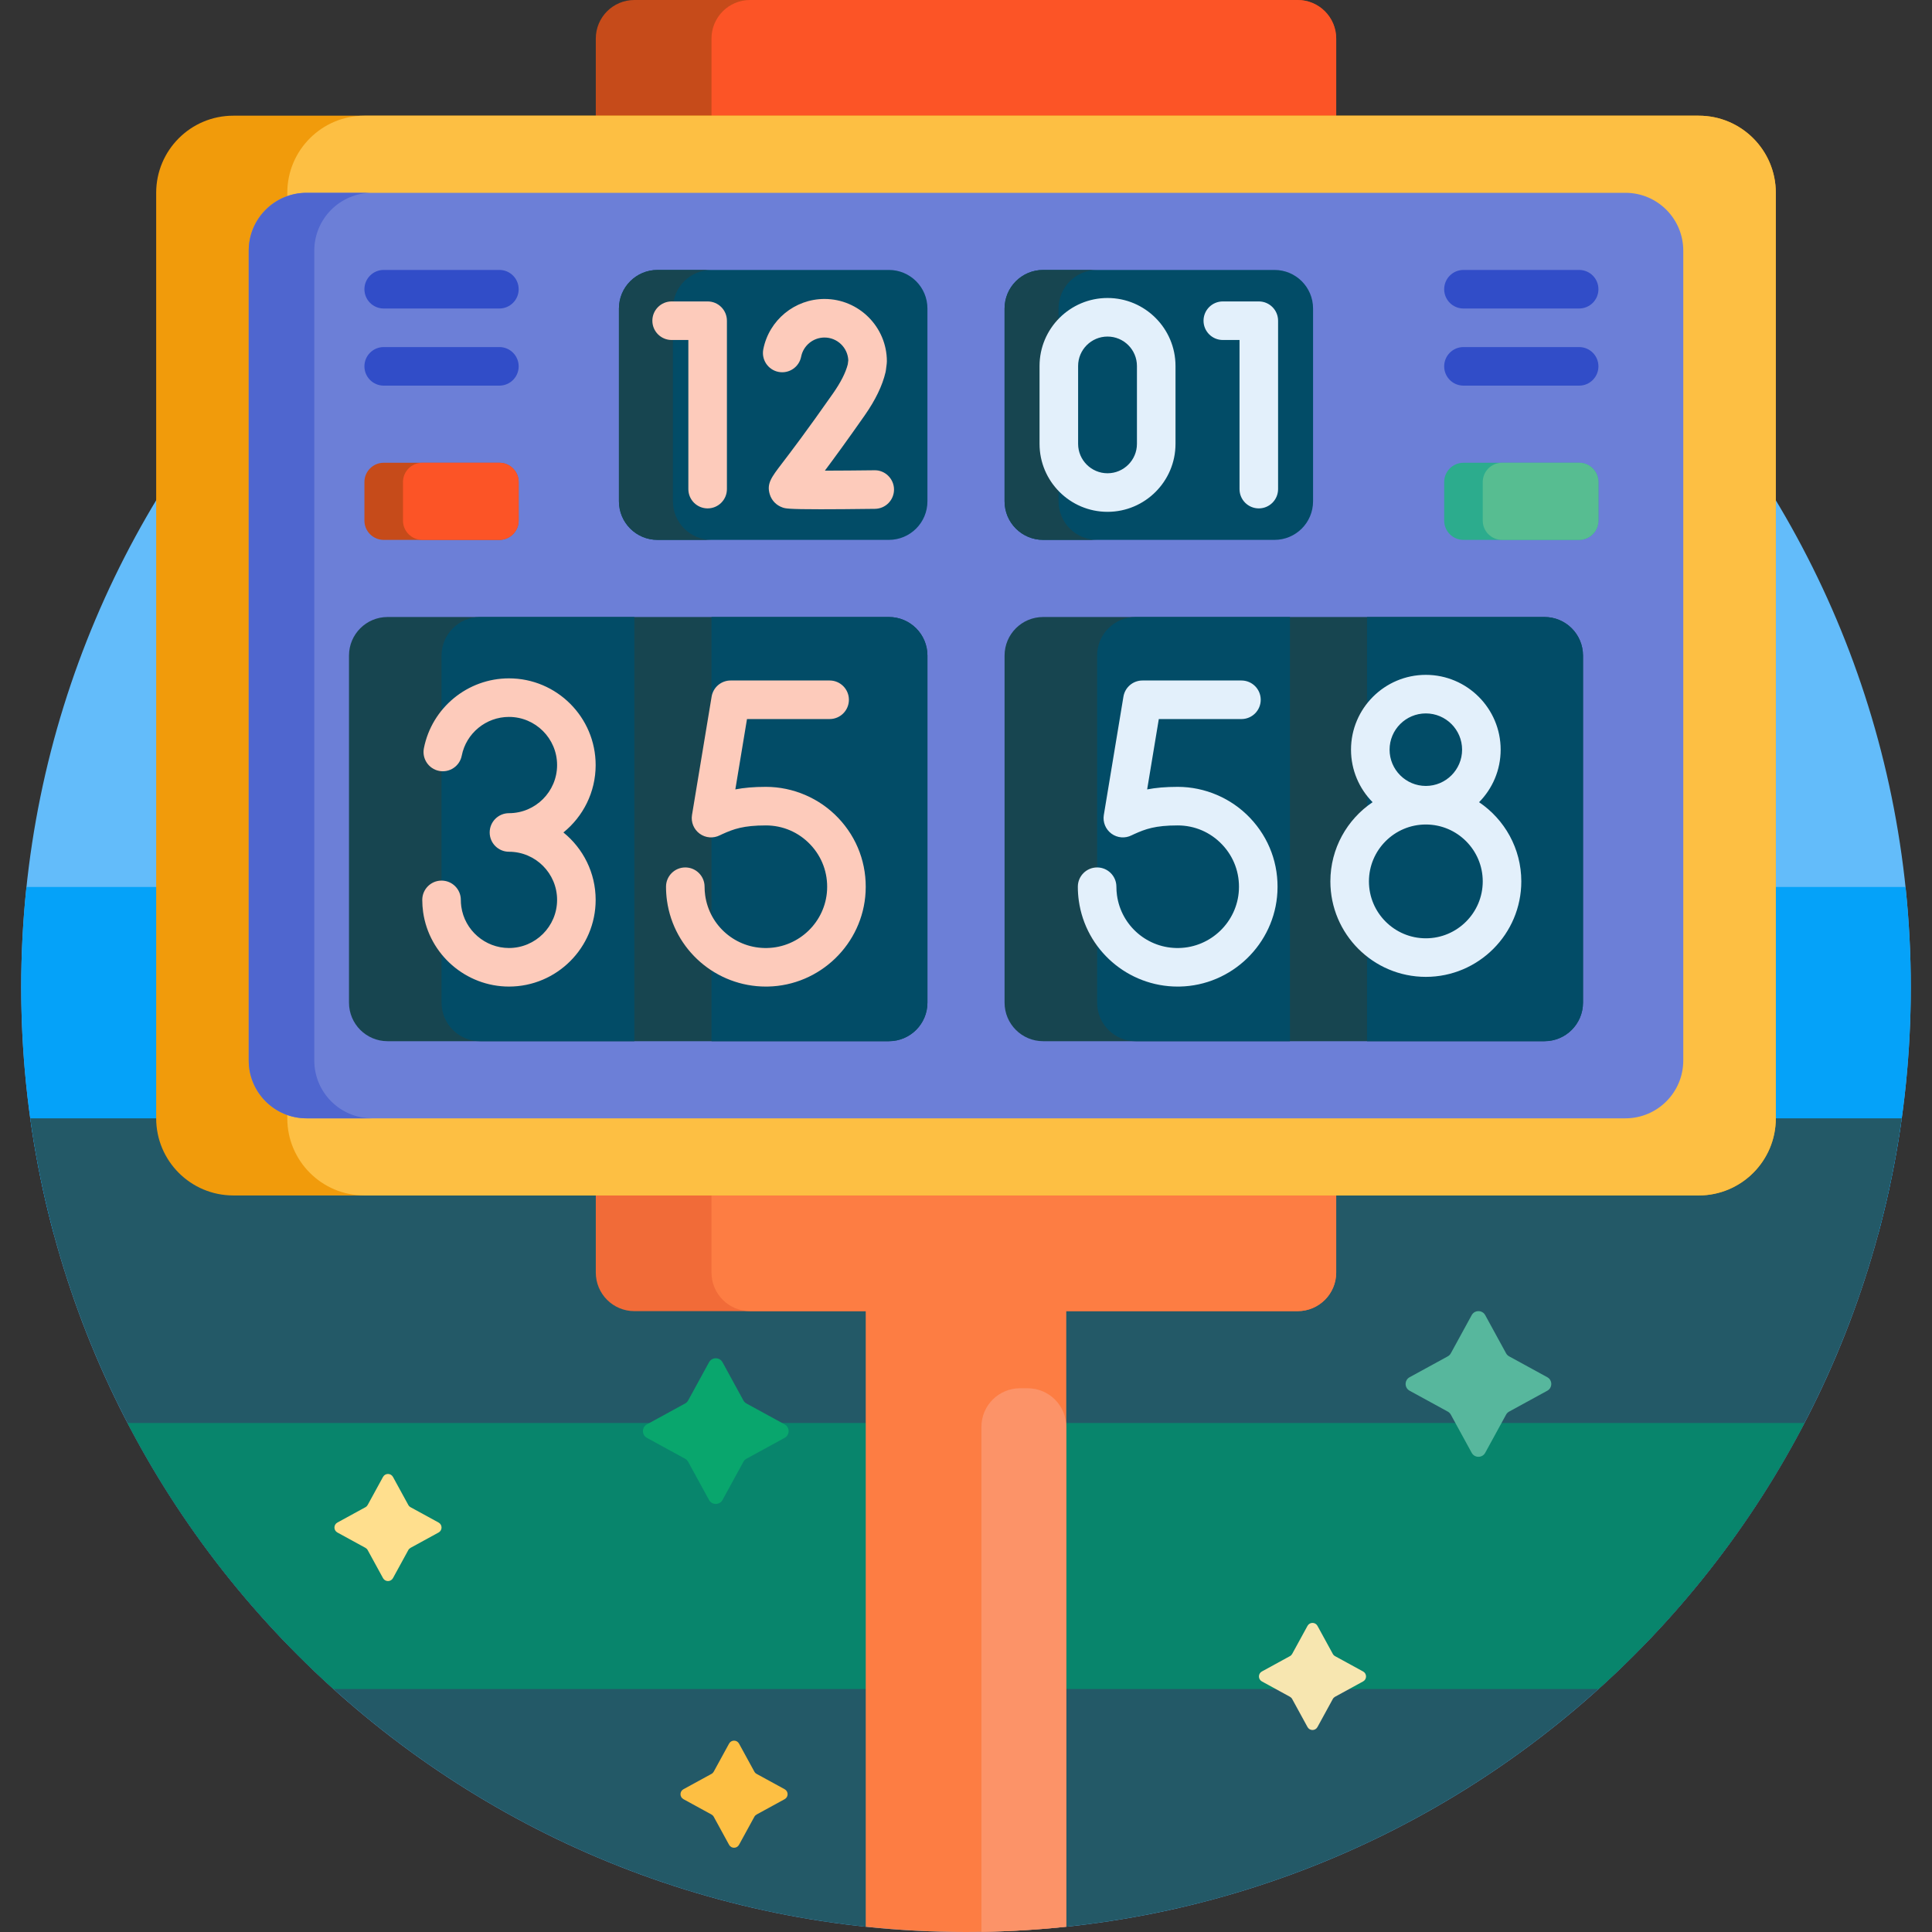 <svg id="Capa_1" enable-background="new 0 0 501 501" height="512" viewBox="0 0 501 501" width="512" xmlns="http://www.w3.org/2000/svg"><rect x="0" y="0" width="501" height="501" fill="#333333" stroke="none"/><g><path d="m495.5 256c0 135.31-109.69 245-245 245s-245-109.69-245-245 109.69-245 245-245 245 109.69 245 245z" fill="#63bcfa"/><path d="m6.864 230h487.273c.901 8.543 1.364 17.218 1.364 26 0 22.142-2.938 43.598-8.444 64h-473.113c-5.506-20.402-8.444-41.858-8.444-64 0-8.782.462-17.457 1.364-26z" fill="#05a2f9"/><path d="m493.16 290c-15.377 110.758-104.796 197.837-216.659 209.637-1.933.204-5.055-3.629-7.001-3.47-6.656.543-30.79-.836-37.167-1.333-2.233-.174-5.617 5.037-7.833 4.803-111.863-11.8-201.283-98.879-216.66-209.637z" fill="#235967"/><path d="m33.059 369h434.882c-13.596 26.109-31.757 49.461-53.424 69h-328.035c-21.667-19.539-39.827-42.891-53.423-69z" fill="#08856c"/><path d="m385.142 341.04 5.408 9.889c.184.336.459.612.795.795l9.889 5.408c1.387.759 1.387 2.751 0 3.509l-9.889 5.408c-.336.184-.611.459-.795.795l-5.408 9.889c-.759 1.387-2.751 1.387-3.509 0l-5.408-9.889c-.184-.336-.459-.611-.795-.795l-9.889-5.408c-1.387-.759-1.387-2.751 0-3.509l9.889-5.408c.336-.184.612-.459.795-.795l5.408-9.889c.758-1.387 2.751-1.387 3.509 0z" fill="#57b79d"/><path d="m187.367 353.265 5.408 9.889c.184.336.459.612.795.795l9.889 5.408c1.387.759 1.387 2.751 0 3.509l-9.889 5.408c-.336.184-.611.459-.795.795l-5.408 9.889c-.759 1.387-2.751 1.387-3.509 0l-5.408-9.889c-.184-.336-.459-.611-.795-.795l-9.889-5.408c-1.387-.759-1.387-2.751 0-3.509l9.889-5.408c.336-.184.611-.459.795-.795l5.408-9.889c.758-1.387 2.751-1.387 3.509 0z" fill="#09a66d"/><path d="m101.903 382.99 3.977 7.271c.135.247.338.45.585.585l7.271 3.977c1.02.558 1.02 2.023 0 2.58l-7.271 3.977c-.247.135-.45.338-.585.585l-3.977 7.271c-.558 1.02-2.023 1.02-2.58 0l-3.977-7.271c-.135-.247-.338-.45-.585-.585l-7.271-3.977c-1.02-.558-1.02-2.023 0-2.58l7.271-3.977c.247-.135.45-.338.585-.585l3.977-7.271c.557-1.02 2.022-1.02 2.58 0z" fill="#ffdf8e"/><path d="m341.642 421.611 3.977 7.271c.135.247.338.45.585.585l7.271 3.977c1.02.558 1.02 2.023 0 2.58l-7.272 3.976c-.247.135-.45.338-.585.585l-3.977 7.271c-.558 1.02-2.023 1.02-2.58 0l-3.977-7.271c-.135-.247-.338-.45-.585-.585l-7.271-3.977c-1.02-.558-1.02-2.023 0-2.58l7.271-3.977c.247-.135.45-.338.585-.585l3.977-7.271c.558-1.019 2.023-1.019 2.581.001z" fill="#f7e6b0"/><path d="m191.642 452.144 3.977 7.271c.135.247.338.45.585.585l7.271 3.977c1.02.558 1.02 2.023 0 2.58l-7.271 3.977c-.247.135-.45.338-.585.585l-3.977 7.271c-.558 1.02-2.023 1.02-2.58 0l-3.977-7.271c-.135-.247-.338-.45-.585-.585l-7.271-3.977c-1.02-.558-1.02-2.023 0-2.58l7.271-3.977c.247-.135.45-.338.585-.585l3.977-7.271c.557-1.02 2.022-1.02 2.58 0z" fill="#fdbf43"/><path d="m346.5 10v50c0 5.523-4.477 10-10 10h-172c-5.523 0-10-4.477-10-10v-50c0-5.523 4.477-10 10-10h172c5.523 0 10 4.477 10 10z" fill="#c64b1a"/><path d="m346.5 10v50c0 5.523-4.477 10-10 10h-142c-5.523 0-10-4.477-10-10v-50c0-5.523 4.477-10 10-10h142c5.523 0 10 4.477 10 10z" fill="#fc5426"/><path d="m346.5 280v50c0 5.523-4.477 10-10 10h-172c-5.523 0-10-4.477-10-10v-50c0-5.523 4.477-10 10-10h172c5.523 0 10 4.477 10 10z" fill="#f16b38"/><path d="m346.5 280v50c0 5.523-4.477 10-10 10h-60v159.636c-8.543.901-17.218 1.364-26 1.364s-17.457-.462-26-1.364v-159.636h-30c-5.523 0-10-4.477-10-10v-50c0-5.523 4.477-10 10-10h142c5.523 0 10 4.477 10 10z" fill="#fd7d43"/><path d="m276.5 370v129.636c-7.244.764-14.582 1.213-22 1.332v-130.968c0-5.523 4.477-10 10-10h2c5.523 0 10 4.477 10 10z" fill="#fc9368"/><path d="m460.5 50v240c0 11.046-8.954 20-20 20h-380c-11.046 0-20-8.954-20-20v-240c0-11.046 8.954-20 20-20h380c11.046 0 20 8.954 20 20z" fill="#f19b0b"/><path d="m460.5 50v240c0 11.046-8.954 20-20 20h-346c-11.046 0-20-8.954-20-20v-240c0-11.046 8.954-20 20-20h346c11.046 0 20 8.954 20 20z" fill="#fdbf43"/><path d="m436.5 65v210c0 8.284-6.716 15-15 15h-342c-8.284 0-15-6.716-15-15v-210c0-8.284 6.716-15 15-15h342c8.284 0 15 6.716 15 15z" fill="#6c7fd7"/><path d="m96.5 290h-17c-8.284 0-15-6.716-15-15v-210c0-8.284 6.716-15 15-15h17c-8.284 0-15 6.716-15 15v210c0 8.284 6.716 15 15 15z" fill="#4f66cf"/><path d="m134.5 75c0 2.761-2.239 5-5 5h-30c-2.761 0-5-2.239-5-5s2.239-5 5-5h30c2.761 0 5 2.239 5 5zm-5 15h-30c-2.761 0-5 2.239-5 5s2.239 5 5 5h30c2.761 0 5-2.239 5-5s-2.239-5-5-5zm250-10h30c2.761 0 5-2.239 5-5s-2.239-5-5-5h-30c-2.761 0-5 2.239-5 5s2.239 5 5 5zm30 10h-30c-2.761 0-5 2.239-5 5s2.239 5 5 5h30c2.761 0 5-2.239 5-5s-2.239-5-5-5z" fill="#314dc8"/><path d="m134.5 125v10c0 2.761-2.239 5-5 5h-30c-2.761 0-5-2.239-5-5v-10c0-2.761 2.239-5 5-5h30c2.761 0 5 2.239 5 5z" fill="#c64b1a"/><path d="m134.5 125v10c0 2.761-2.239 5-5 5h-20c-2.761 0-5-2.239-5-5v-10c0-2.761 2.239-5 5-5h20c2.761 0 5 2.239 5 5z" fill="#fc5426"/><path d="m414.5 125v10c0 2.761-2.239 5-5 5h-30c-2.761 0-5-2.239-5-5v-10c0-2.761 2.239-5 5-5h30c2.761 0 5 2.239 5 5z" fill="#2cac8d"/><path d="m414.5 125v10c0 2.761-2.239 5-5 5h-20c-2.761 0-5-2.239-5-5v-10c0-2.761 2.239-5 5-5h20c2.761 0 5 2.239 5 5z" fill="#57bd91"/><path d="m230.5 270h-130c-5.523 0-10-4.477-10-10v-90c0-5.523 4.477-10 10-10h130c5.523 0 10 4.477 10 10v90c0 5.523-4.477 10-10 10zm180-10v-90c0-5.523-4.477-10-10-10h-130c-5.523 0-10 4.477-10 10v90c0 5.523 4.477 10 10 10h130c5.523 0 10-4.477 10-10z" fill="#174550"/><path d="m230.5 140h-60c-5.523 0-10-4.477-10-10v-50c0-5.523 4.477-10 10-10h60c5.523 0 10 4.477 10 10v50c0 5.523-4.477 10-10 10zm110-10v-50c0-5.523-4.477-10-10-10h-60c-5.523 0-10 4.477-10 10v50c0 5.523 4.477 10 10 10h60c5.523 0 10-4.477 10-10zm-216 30c-5.523 0-10 4.477-10 10v90c0 5.523 4.477 10 10 10h40v-110zm116 10v90c0 5.523-4.477 10-10 10h-46v-110h46c5.523 0 10 4.477 10 10zm94-10v110h-40c-5.523 0-10-4.477-10-10v-90c0-5.523 4.477-10 10-10zm76 10v90c0 5.523-4.477 10-10 10h-46v-110h46c5.523 0 10 4.477 10 10z" fill="#024c67"/><path d="m160.5 130v-50c0-5.523 4.477-10 10-10h14c-5.523 0-10 4.477-10 10v50c0 5.523 4.477 10 10 10h-14c-5.523 0-10-4.477-10-10zm114 0v-50c0-5.523 4.477-10 10-10h-14c-5.523 0-10 4.477-10 10v50c0 5.523 4.477 10 10 10h14c-5.523 0-10-4.477-10-10z" fill="#174550"/><path d="m174.167 88.166c-2.762 0-5-2.239-5-5s2.238-5 5-5h9.334c2.762 0 5 2.239 5 5v43.669c0 2.761-2.238 5-5 5s-5-2.239-5-5v-38.669zm52.603 33.784c-4.375.055-9.014.091-12.868.099 2.422-3.239 5.782-7.832 10.317-14.312 2.796-3.995 4.618-7.77 5.417-11.219.038-.163.067-.328.089-.494l.216-1.689c.026-.21.04-.422.04-.634 0-8.918-7.256-16.174-16.174-16.174-7.711 0-14.386 5.486-15.871 13.044-.532 2.709 1.232 5.338 3.942 5.87 2.703.531 5.337-1.231 5.87-3.942.566-2.881 3.114-4.972 6.059-4.972 3.313 0 6.025 2.623 6.168 5.902l-.135 1.056c-.543 2.149-1.825 4.677-3.814 7.519-6.917 9.884-11.044 15.288-13.262 18.191-2.745 3.595-3.998 5.236-3.147 8.004.5 1.627 1.73 2.876 3.382 3.427.667.222 1.306.436 9.787.436 3.333 0 7.878-.033 14.109-.111 2.762-.035 4.972-2.301 4.938-5.063-.037-2.763-2.34-5.001-5.063-4.938zm-72.307 76.44c0-12.396-10.085-22.481-22.481-22.481-10.719 0-19.996 7.625-22.06 18.129-.532 2.709 1.232 5.338 3.942 5.87 2.704.533 5.338-1.232 5.87-3.942 1.145-5.828 6.296-10.057 12.247-10.057 6.882 0 12.481 5.599 12.481 12.481s-5.6 12.481-12.481 12.481c-2.762 0-5 2.239-5 5s2.238 5 5 5c6.882 0 12.481 5.599 12.481 12.481s-5.6 12.481-12.481 12.481c-6.193 0-11.507-4.614-12.36-10.735-.08-.574-.121-1.162-.121-1.746 0-2.761-2.238-5-5-5s-5 2.239-5 5c0 1.046.073 2.099.217 3.128 1.539 11.033 11.11 19.353 22.265 19.353 12.396 0 22.481-10.085 22.481-22.481 0-7.052-3.264-13.357-8.361-17.481 5.097-4.124 8.361-10.428 8.361-17.481zm44.141 5.654c-3.159 0-5.69.23-7.92.663l3.023-18.244h21.428c2.762 0 5-2.239 5-5s-2.238-5-5-5h-25.668c-2.446 0-4.533 1.77-4.933 4.183l-5.085 30.692c-.309 1.862.465 3.736 1.988 4.85s3.55 1.272 5.233.413c.049-.025.275-.138.649-.306 2.926-1.317 5.448-2.25 11.283-2.25 4.399 0 8.492 1.76 11.526 4.955 3.031 3.193 4.575 7.381 4.347 11.792-.429 8.267-7.256 14.873-15.542 15.039-8.087.192-14.962-5.713-16.072-13.668-.102-.729-.153-1.477-.153-2.224 0-2.761-2.238-5-5-5s-5 2.239-5 5c0 1.207.084 2.42.249 3.606 1.786 12.793 12.762 22.289 25.647 22.289.177 0 .354-.002.53-.005 13.503-.272 24.628-11.042 25.327-24.519.372-7.177-2.143-13.994-7.081-19.196-4.866-5.128-11.711-8.07-18.776-8.07z" fill="#fdcbbb"/><path d="m331.428 83.166v43.669c0 2.761-2.238 5-5 5s-5-2.239-5-5v-38.669h-4.334c-2.762 0-5-2.239-5-5s2.238-5 5-5h9.334c2.762 0 5 2.238 5 5zm-44.228 49.56c-9.72 0-17.628-7.908-17.628-17.628v-20.196c0-9.72 7.908-17.628 17.628-17.628s17.628 7.908 17.628 17.628v20.196c0 9.72-7.909 17.628-17.628 17.628zm0-10c4.206 0 7.628-3.422 7.628-7.628v-20.196c0-4.207-3.422-7.628-7.628-7.628s-7.628 3.422-7.628 7.628v20.196c0 4.206 3.422 7.628 7.628 7.628zm107.3 105.836c0 13.65-11.105 24.756-24.756 24.756s-24.756-11.105-24.756-24.756c0-8.542 4.349-16.088 10.949-20.539-3.459-3.506-5.597-8.318-5.597-13.62 0-10.699 8.704-19.403 19.403-19.403s19.403 8.704 19.403 19.403c0 5.302-2.138 10.114-5.597 13.62 6.602 4.451 10.951 11.997 10.951 20.539zm-34.159-34.159c0 5.185 4.219 9.403 9.403 9.403s9.403-4.218 9.403-9.403-4.219-9.403-9.403-9.403-9.403 4.218-9.403 9.403zm24.159 34.159c0-8.136-6.619-14.756-14.756-14.756s-14.756 6.62-14.756 14.756 6.619 14.756 14.756 14.756 14.756-6.62 14.756-14.756zm-79.105-24.518c-3.159 0-5.69.23-7.92.663l3.023-18.244h21.429c2.762 0 5-2.239 5-5s-2.238-5-5-5h-25.669c-2.446 0-4.533 1.77-4.933 4.183l-5.085 30.692c-.309 1.861.464 3.735 1.986 4.849 1.521 1.114 3.548 1.274 5.229.417.049-.025.277-.139.656-.309 2.926-1.317 5.447-2.25 11.282-2.25 4.399 0 8.493 1.76 11.527 4.956 3.031 3.193 4.575 7.38 4.346 11.792-.429 8.267-7.256 14.873-15.542 15.039-8.07.192-14.962-5.713-16.072-13.668-.102-.729-.153-1.477-.153-2.224 0-2.761-2.238-5-5-5s-5 2.239-5 5c0 1.207.084 2.42.249 3.606 1.786 12.793 12.762 22.289 25.647 22.289.177 0 .354-.002.53-.005 13.503-.272 24.628-11.042 25.327-24.519.373-7.177-2.142-13.994-7.08-19.195-4.867-5.13-11.712-8.072-18.777-8.072z" fill="#e3f0fb"/></g></svg>
